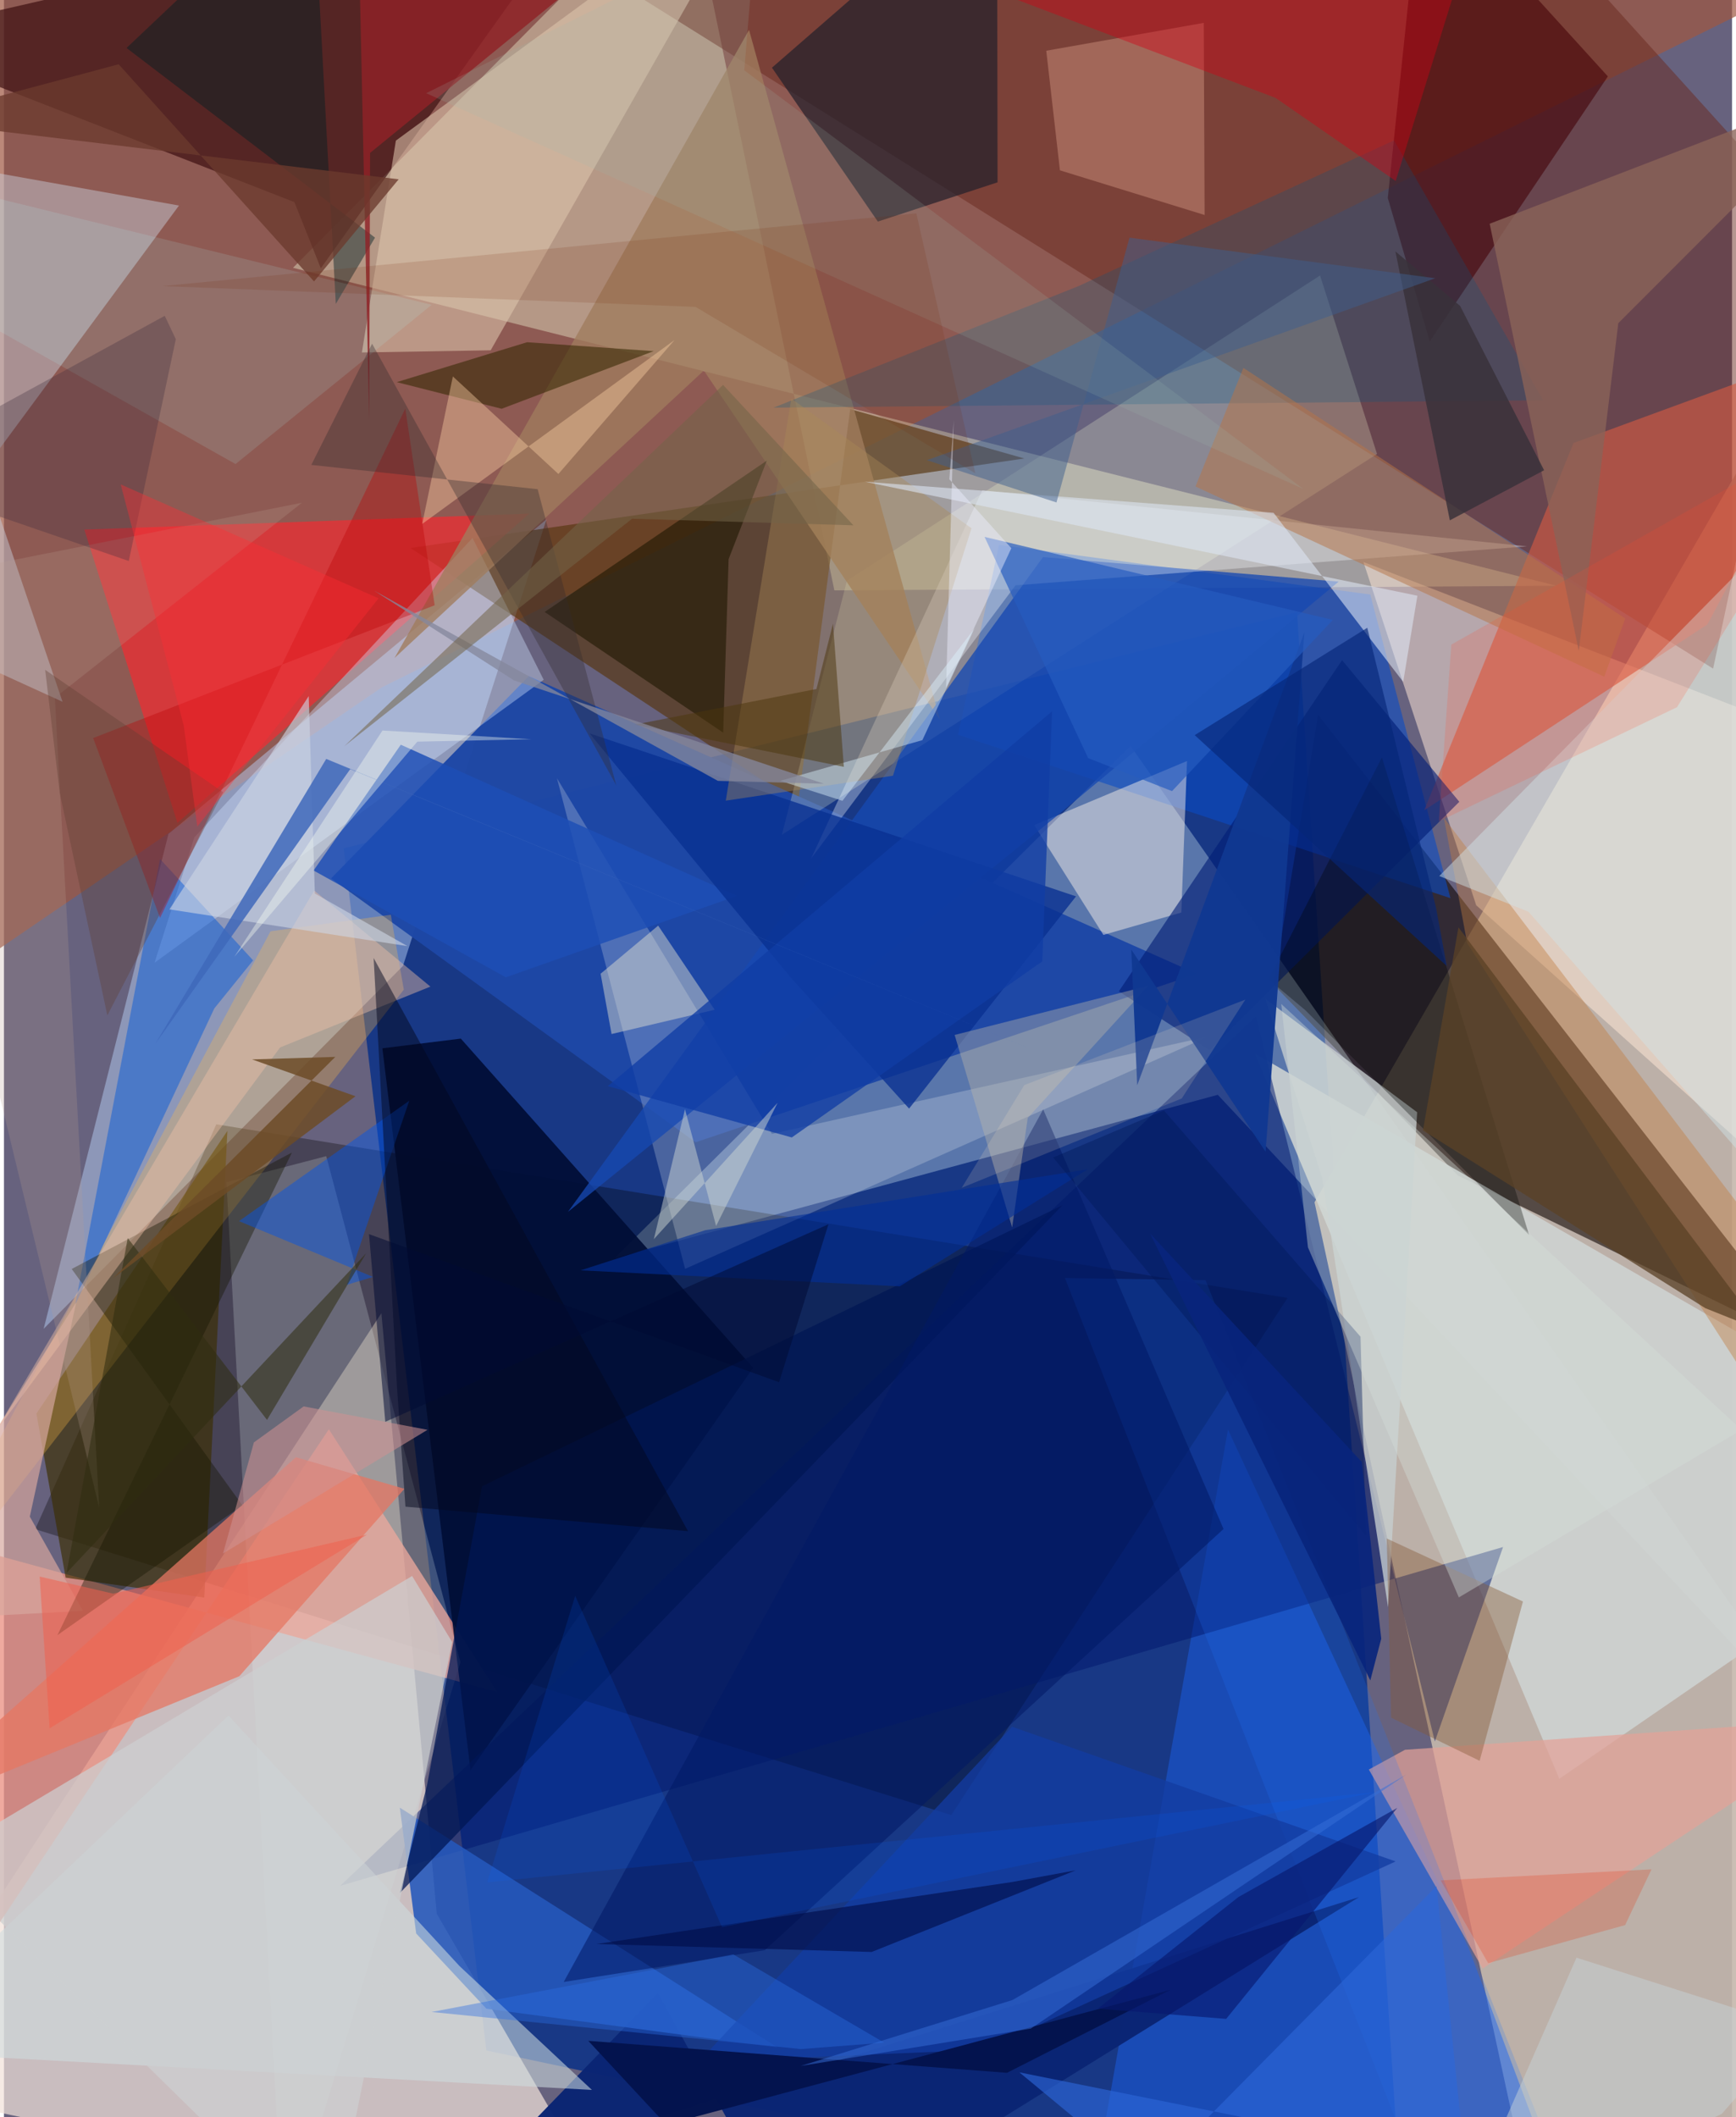 <svg xmlns="http://www.w3.org/2000/svg" width="228" height="278" viewBox="0 0 836 1024"><path fill="#67627e" d="M0 0h836v1024H0z"/><path fill="#113486" fill-opacity=".91" d="M677.21 1086l-51.666-789.927-461.17 114.234 69 581.443z"/><path fill="#c5b7ac" fill-opacity=".91" d="M743.16 1086L634.015 581.5 898 125.239l-49.963 910.464z"/><path fill="#f1e2d9" fill-opacity=".714" d="M209.375 925.591L302.266 1086-62 1009.168l244.585-374.013z"/><path fill="#9f5741" fill-opacity=".706" d="M898-21.983L182.91 332.382-46.1 488.803-8.322-62z"/><path fill="#0e0400" fill-opacity=".588" d="M614.163 476.187l21.584-130.459 238.677 306.139-171.046-83.302z"/><path fill="#e8feff" fill-opacity=".314" d="M886.469 848.97L545.013 360.72l-249.63 247.827 291.827-79.03z"/><path fill="#bad4fb" fill-opacity=".463" d="M19.205 642.697l60.387-239.384 182.826-152.048-69.379 215.914z"/><path fill="#ebeaca" fill-opacity=".427" d="M750.954 283.308l-349.227 2.24L329.891-62 139.83 129.527z"/><path fill-opacity=".314" d="M102.729 543.79L15.128 739.608 458.312 877.9l162.667-250.14z"/><path fill="#69281e" fill-opacity=".49" d="M872.894 107.103l-46.05 216.287-540.29-337.958 451.61-27.419z"/><path fill="#ffe7d7" fill-opacity=".518" d="M712.224 437.83L898 604.504l-2.349-240.273-237.973-92.404z"/><path fill="#ea9284" fill-opacity=".78" d="M-62 1019.609V736.22l300.679 82.21-81.496-127.14z"/><path fill="#3b0e0f" fill-opacity=".686" d="M289.938-62L-62 18.666l202.504 79.092 12.783 32.01z"/><path fill="#573510" fill-opacity=".659" d="M493.609 221.75l-84.226-23.906-25.25 190.907L196.664 265.05z"/><path fill="#1d47a6" fill-opacity=".969" d="M253.88 327.038l323.261 143.964-242.535 81.48L158.27 424.825z"/><path fill="#f02c32" fill-opacity=".706" d="M38.858 256.13l215.27-7.708-97.063 85.504L83.921 398z"/><path fill="#1b60ec" fill-opacity=".467" d="M530.329 1040.22l61.816-348.778L708.69 942.44l31.222 83.493z"/><path fill="#010d36" fill-opacity=".929" d="M183.071 507.025l42.627 349.185L362.45 661.572 221.012 502.334z"/><path fill="#094cc5" fill-opacity=".588" d="M481.398 263.54l-19.837 91.836 238.22 79.043-38.817-146.89z"/><path fill="#ced3d1" fill-opacity=".882" d="M752.436 860.323L605.15 509.56 898 678.59v81.7z"/><path fill="#00186e" fill-opacity=".514" d="M725.223 748.238L162.68 912.095l443.039-420.62 86.512 350.795z"/><path fill="#fcffd6" fill-opacity=".239" d="M376.336 403.745l31.466-122.854L636.693 133.25l27.56 86.33z"/><path fill="#d45a42" fill-opacity=".62" d="M898 163.39l-73.908 138.605-137.03 89.93 72.246-177.654z"/><path fill="#3c2d00" fill-opacity=".647" d="M108.094 546.977L15.691 683.685l14.147 79.374 67.078 9.645z"/><path fill="#c7cbd8" fill-opacity=".478" d="M84.674 99.416L-62 73.223 28.347 339.43-62 298.169z"/><path fill="#fbf3e9" fill-opacity=".475" d="M498.39 399.073l33.497 53.114 37.693-10.827 2.752-73.28z"/><path fill="#e7f8f5" fill-opacity=".212" d="M135.249 1086L107.65 571.8l48.26-12.611 64.917 244.74z"/><path fill="#eff2f3" fill-opacity=".235" d="M371.528 548.412l-104-171.992 61.989 237.283 253.211-112.428z"/><path fill="#22202b" fill-opacity=".706" d="M371.532 32.737L480.452-62l.226 150.185-57.91 18.987z"/><path fill="#001c76" fill-opacity=".612" d="M704.06 387.799L583.294 507.986l-43.948-28.514 107.991-160.205z"/><path fill="#ffbc45" fill-opacity=".294" d="M193.438 478.664l-6.287-36.232-58.182 7.994L-62 808.074z"/><path fill="#e57662" fill-opacity=".745" d="M113.87 810.73l-171.275 70.207L141.25 704.81l52.487 15.27z"/><path fill="#0b2573" fill-opacity=".98" d="M655.529 917.568l-422.914 132.728 83.713-86.399L383.433 1086z"/><path fill="#2558bc" fill-opacity=".878" d="M191.514 874.296l7.91 60.86 33.956 36.38 140.83 18.763z"/><path fill="#d1e3ff" fill-opacity=".388" d="M226.678 260.193l34.435 68.6L72.854 465.635l19.226-60.58z"/><path fill="#430006" fill-opacity=".573" d="M669.456 95.76L685.974-62l89.95 98.955-86.16 128.19z"/><path fill="#9f7c5d" fill-opacity=".784" d="M360.46 14.458L188.95 318.243l149.65-139.02 114.24 168.951z"/><path fill="#0157d9" fill-opacity=".467" d="M34.442 631.173l67.303-143.41 18.793-23.259-45.057-49.086z"/><path fill="#ddc5ac" fill-opacity=".569" d="M367.001-62L189.597 68.01 173.16 170.471l62.299-1.045z"/><path fill="#005785" fill-opacity=".247" d="M744.6 193.606l-372.349 3.566 147.63-58.806 152.588-70.483z"/><path fill="#1649b1" fill-opacity=".773" d="M502.68 269.436L272.827 586.154l237.508-192.31 135.371-112.54z"/><path fill="#e3a298" fill-opacity=".718" d="M715.349 952.114l-55.063-96.245 17.496-9.561L898 830.865z"/><path fill="#d99e88" fill-opacity=".416" d="M580.437 11.057l.402 92.93-69.986-21.603-6.618-57.847z"/><path fill="#fafcff" fill-opacity=".329" d="M390.528 415.132l98.856-132.037 247.435-18.834-263.55-27.134z"/><path fill="#c7cecf" fill-opacity=".78" d="M637.682 569.566l31.908 207.787 14.065-239.394-73.438-54.842z"/><path fill="#1d4eb5" fill-opacity=".831" d="M149.795 421.038l92.977 51.66 111.857-39.394-162.652-73.11z"/><path fill="#cedbe0" fill-opacity=".569" d="M108.617 829.717l111.768 121.196 64.04 59.904L-62 991.952z"/><path fill="#1e1700" fill-opacity=".588" d="M261.572 295.981l86.373 58.387 2.625-83.933 18.47-47.634z"/><path fill="#eae7d2" fill-opacity=".443" d="M316.484 447.69l-27.844 23.267 5.297 29.165 49.89-11.746z"/><path fill="#c07c3f" fill-opacity=".416" d="M696.587 395.525l11.27 60.605L898 752.1v-92.14z"/><path fill="#b67448" fill-opacity=".51" d="M576.43 235.3l23.186-57.349 184.726 121.183-10.174 28.151z"/><path fill="#d40015" fill-opacity=".404" d="M327.07-62L615.136 47.336l58.149 40.201L719.688-62z"/><path fill="#083091" fill-opacity=".78" d="M380.226 472.353l57.648 63.838 80.766-102.647-235.359-78.846z"/><path fill="#a98857" fill-opacity=".396" d="M380.904 192.798l87.176 62.715-37.997 119.685-80.889 12.047z"/><path fill="#d6a79e" fill-opacity=".69" d="M12.512 733.545l25.682 45.543L-62 784.5l96.96-154.58z"/><path fill="#161600" fill-opacity=".396" d="M25.875 790.836l113.43-233.386-106.528 56.305 82.584 114.323z"/><path fill="#011754" fill-opacity=".733" d="M512.054 582.954l-280.78 135.91-26.546 144.29-13.174 52.406z"/><path fill="#0454e8" fill-opacity=".463" d="M113.699 590.611l82.378-58.214-30.325 89.057 12.786-3.852z"/><path fill="#1e76fb" fill-opacity=".2" d="M691.28 1070.81L513.255 618.135l68.046 1.04 180.912 455.577z"/><path fill="#372905" fill-opacity=".584" d="M253.076 165.519l61.235 4.318-73.546 27.873-50.76-12.884z"/><path fill="#cccfd1" fill-opacity=".714" d="M197.456 762.252L-32.407 899.283 157.639 1086l59.218-291.759z"/><path fill="#fcd0a6" fill-opacity=".408" d="M202.336 253.413l122.083-88.951-56.197 64.792-51.054-47.187z"/><path fill="#bc0003" fill-opacity=".357" d="M194.152 197.632L75.512 443.995 43.157 356.97l165.204-64.227z"/><path fill="#efc1a7" fill-opacity=".427" d="M-4.978 693.768l155.059-263.056 56.217 46.469-72.695 29.426z"/><path fill="#d1e3e8" fill-opacity=".467" d="M694.358 423.698l43.192 17.291 134.705 153.513L898 216.772z"/><path fill="#000400" fill-opacity=".325" d="M629.498 488.535l108.305 108.762-71.182-230.981-54.91 107.316z"/><path fill="#8a6358" fill-opacity=".788" d="M780.974 156.327L898 39.19l-179.255 69.024 43.116 206.579z"/><path fill="#133ca1" fill-opacity=".776" d="M673.252 900.307l-198.66 91.04-138.603 5.936L487.693 835.16z"/><path fill="#dde5f3" fill-opacity=".584" d="M614.213 248.039l-197.69-15.025 267.256 55.113-6.866 41.675z"/><path fill="#001864" fill-opacity=".549" d="M502.748 536.567l87.244 202.944-221.905 203.741-97.295 15.356z"/><path fill="#865a38" fill-opacity=".408" d="M668.96 744.119l65.887 30.473-20.95 77.055-42.84-20.862z"/><path fill="#04144e" fill-opacity=".992" d="M564.275 962.424l-79.042 40.128-202.562-15.471 37.66 40.512z"/><path fill="#011f22" fill-opacity=".443" d="M160.538 146.986l18.974-32.048-120.21-91.731 90-85.207z"/><path fill="#b9b6aa" fill-opacity=".404" d="M553.565 476.82l-58.298 63.9-7.532 52.967-27.82-93.117z"/><path fill="#b3fcfb" fill-opacity=".133" d="M-62 81.534l268.906 65.908-94.88 77-138.67-78.046z"/><path fill="#8f2226" fill-opacity=".816" d="M176.695 203.258L170.936-62 272.911-4.226l-95.796 78.198z"/><path fill="#5b4126" fill-opacity=".753" d="M703.656 448.54L850.77 643.827l-27.768-11.143-136.53-85.917z"/><path fill="#103da5" fill-opacity=".776" d="M292.1 525.335l89.035 24.808 121.172-85.17 4.74-120.93z"/><path fill="#04081d" fill-opacity=".49" d="M190.17 671.404l-11.329-208.03 152.086 277.2-136.694-11.854z"/><path fill="#b79e92" fill-opacity=".235" d="M24.635 337.488L46.066 729.19-61.599 284.008l205.751-40.85z"/><path fill="#39323a" fill-opacity=".835" d="M745.078 227.44l-45.6 24.222-26.334-130.061 31.297 26.347z"/><path fill="#3f5f8d" fill-opacity=".49" d="M692.426 134.576L544.51 114.943l-35.334 128.083-62.716-20.449z"/><path fill="#000d49" fill-opacity=".635" d="M487.736 910.261l30.788-5.666-98.76 39.506-133.087-3.85z"/><path fill="#032e98" fill-opacity=".608" d="M433.357 622.169L278.95 614.42l60.309-19.411 185.043-29.475z"/><path fill="#103892" fill-opacity=".961" d="M548.233 524.906l-2.88-65.662 64.976 97.807 18.793-251.27z"/><path fill="#cfd6d2" fill-opacity=".486" d="M329.46 536.481l15.057 56.48 29.743-59.582-59.863 65.964z"/><path fill="#cdd4e3" fill-opacity=".616" d="M80.062 439.833l115.118 17.774-44.78-25.442-2.966-95.479z"/><path fill="#3f68ba" fill-opacity=".847" d="M498.387 508.068L167.522 372.002 73.15 504.956l82.755-137.884z"/><path fill="#07196e" fill-opacity=".635" d="M529.167 971.513l67.96-53.943 76.924-43.154-82.785 102.055z"/><path fill="#265cc0" fill-opacity=".678" d="M474.392 259.675l50.115 106.998 40.57 15.968 77.79-82.801z"/><path fill="#3b2b3b" fill-opacity=".306" d="M83.139 164.05L60.384 271.347-62 229.236l139.78-76.488z"/><path fill="#ecedfc" fill-opacity=".459" d="M459.482 203.248l-2.132 28.565 29.999 33.343-31.59 67.657z"/><path fill="#342a2f" fill-opacity=".357" d="M178.091 166.215l118.131 213.642-38.04-143.252-109.496-11.74z"/><path fill="#fafff3" fill-opacity=".376" d="M199.976 358.703l55.201-1.165-72.067-4.208-71.68 109.458z"/><path fill="#2f2d0f" fill-opacity=".545" d="M127.262 686.762l-67.38-87.934-29.584 161.94 144.96-154.657z"/><path fill="#001858" fill-opacity=".42" d="M507.567 559.828l151.35 182.892-2.648-96.185-95.116-109.47z"/><path fill="#e92701" fill-opacity=".212" d="M797.041 904.135l-101.998 5.331 22.978 40.04 66.246-18.404z"/><path fill="#def3ff" fill-opacity=".435" d="M444.302 357.972l25.186-53.955-63.846 83.303-30.13-9.662z"/><path fill="#6b3a2e" fill-opacity=".776" d="M150.002 136.128L55.498 31.088-45.966 58.196l236.918 28.521z"/><path fill="#4b370d" fill-opacity=".506" d="M393.062 333.24l-87.892 17.242 101.145 20.406-5.254-69.228z"/><path fill="#2c67d8" fill-opacity=".635" d="M693.03 912.28l-139.8 141.44-61.974-51.389 215.572 43.303z"/><path fill="#6d4b27" fill-opacity=".839" d="M160.285 511.19l-40.242 1.207 50.007 17.816-117.193 87.935z"/><path fill="#ff472b" fill-opacity=".173" d="M700.195 311.765L898 199.87l-88.643 142.181-115.238 55.26z"/><path fill="#386fda" fill-opacity=".498" d="M385.492 999.213l102.374-31.87L678.511 858.25 496.763 981.153z"/><path fill="#5e3d32" fill-opacity=".361" d="M50.013 491.092l56.024-107.928-86.101-59.184 7.072 59.63z"/><path fill="#d4deda" fill-opacity=".388" d="M840.587 691.56L617.912 485.58l12.924 117.726L703.83 772.61z"/><path fill="#9dbbac" fill-opacity=".169" d="M358.141 34.006l5.635-68.43-159.523 79.501L628.615 236.51z"/><path fill="#c8d3d7" fill-opacity=".482" d="M760.745 946.86l106.618 33.994-36.306 41.516-130.828 62.38z"/><path fill="#772d08" fill-opacity=".149" d="M76.564 138.376l258.017 10.05 135.333 80.496-28.523-125.74z"/><path fill="#0265ff" fill-opacity=".145" d="M347.396 932.095l316.163-65.313-429.812 43.652 42.61-138.579z"/><path fill="#85889c" fill-opacity=".769" d="M246.724 329.072l149.967 49.994-51.329-1.39-166.229-91.981z"/><path fill="#000a33" fill-opacity=".518" d="M398.865 592.128l-23.88 76.404-198.383-71.615 7.876 90.761z"/><path fill="#062677" fill-opacity=".639" d="M692.817 439.147l-33.281-135.504-83.491 51.916L697.98 467.228z"/><path fill="#2b6de2" fill-opacity=".404" d="M352.84 945.271l72.984 42.678-40.233 3.11-178.688-17.93z"/><path fill="#cf9292" fill-opacity=".549" d="M144.982 680.237l-24.067 17.402-14.945 53.734 98.954-59.826z"/><path fill="#ffe6c1" fill-opacity=".157" d="M600.547 483.481l-30.78 47.816-106.395 43.167 30.23-49.643z"/><path fill="#f0614d" fill-opacity=".533" d="M52.805 770.79l-35.527-8.258 4.807 73.412L175.64 742.22z"/><path fill="#726349" fill-opacity=".545" d="M164.628 360.926l183.253-174.771 63.062 67.926-107.07-3.186z"/><path fill="#08257c" fill-opacity=".91" d="M661.003 812.764L554.425 596.553l102.427 110.536 9.44 85.504z"/><path fill="#ff2b34" fill-opacity=".376" d="M86.968 350.906l6.563 48.877 87.693-110.39-124.746-55.1z"/></svg>